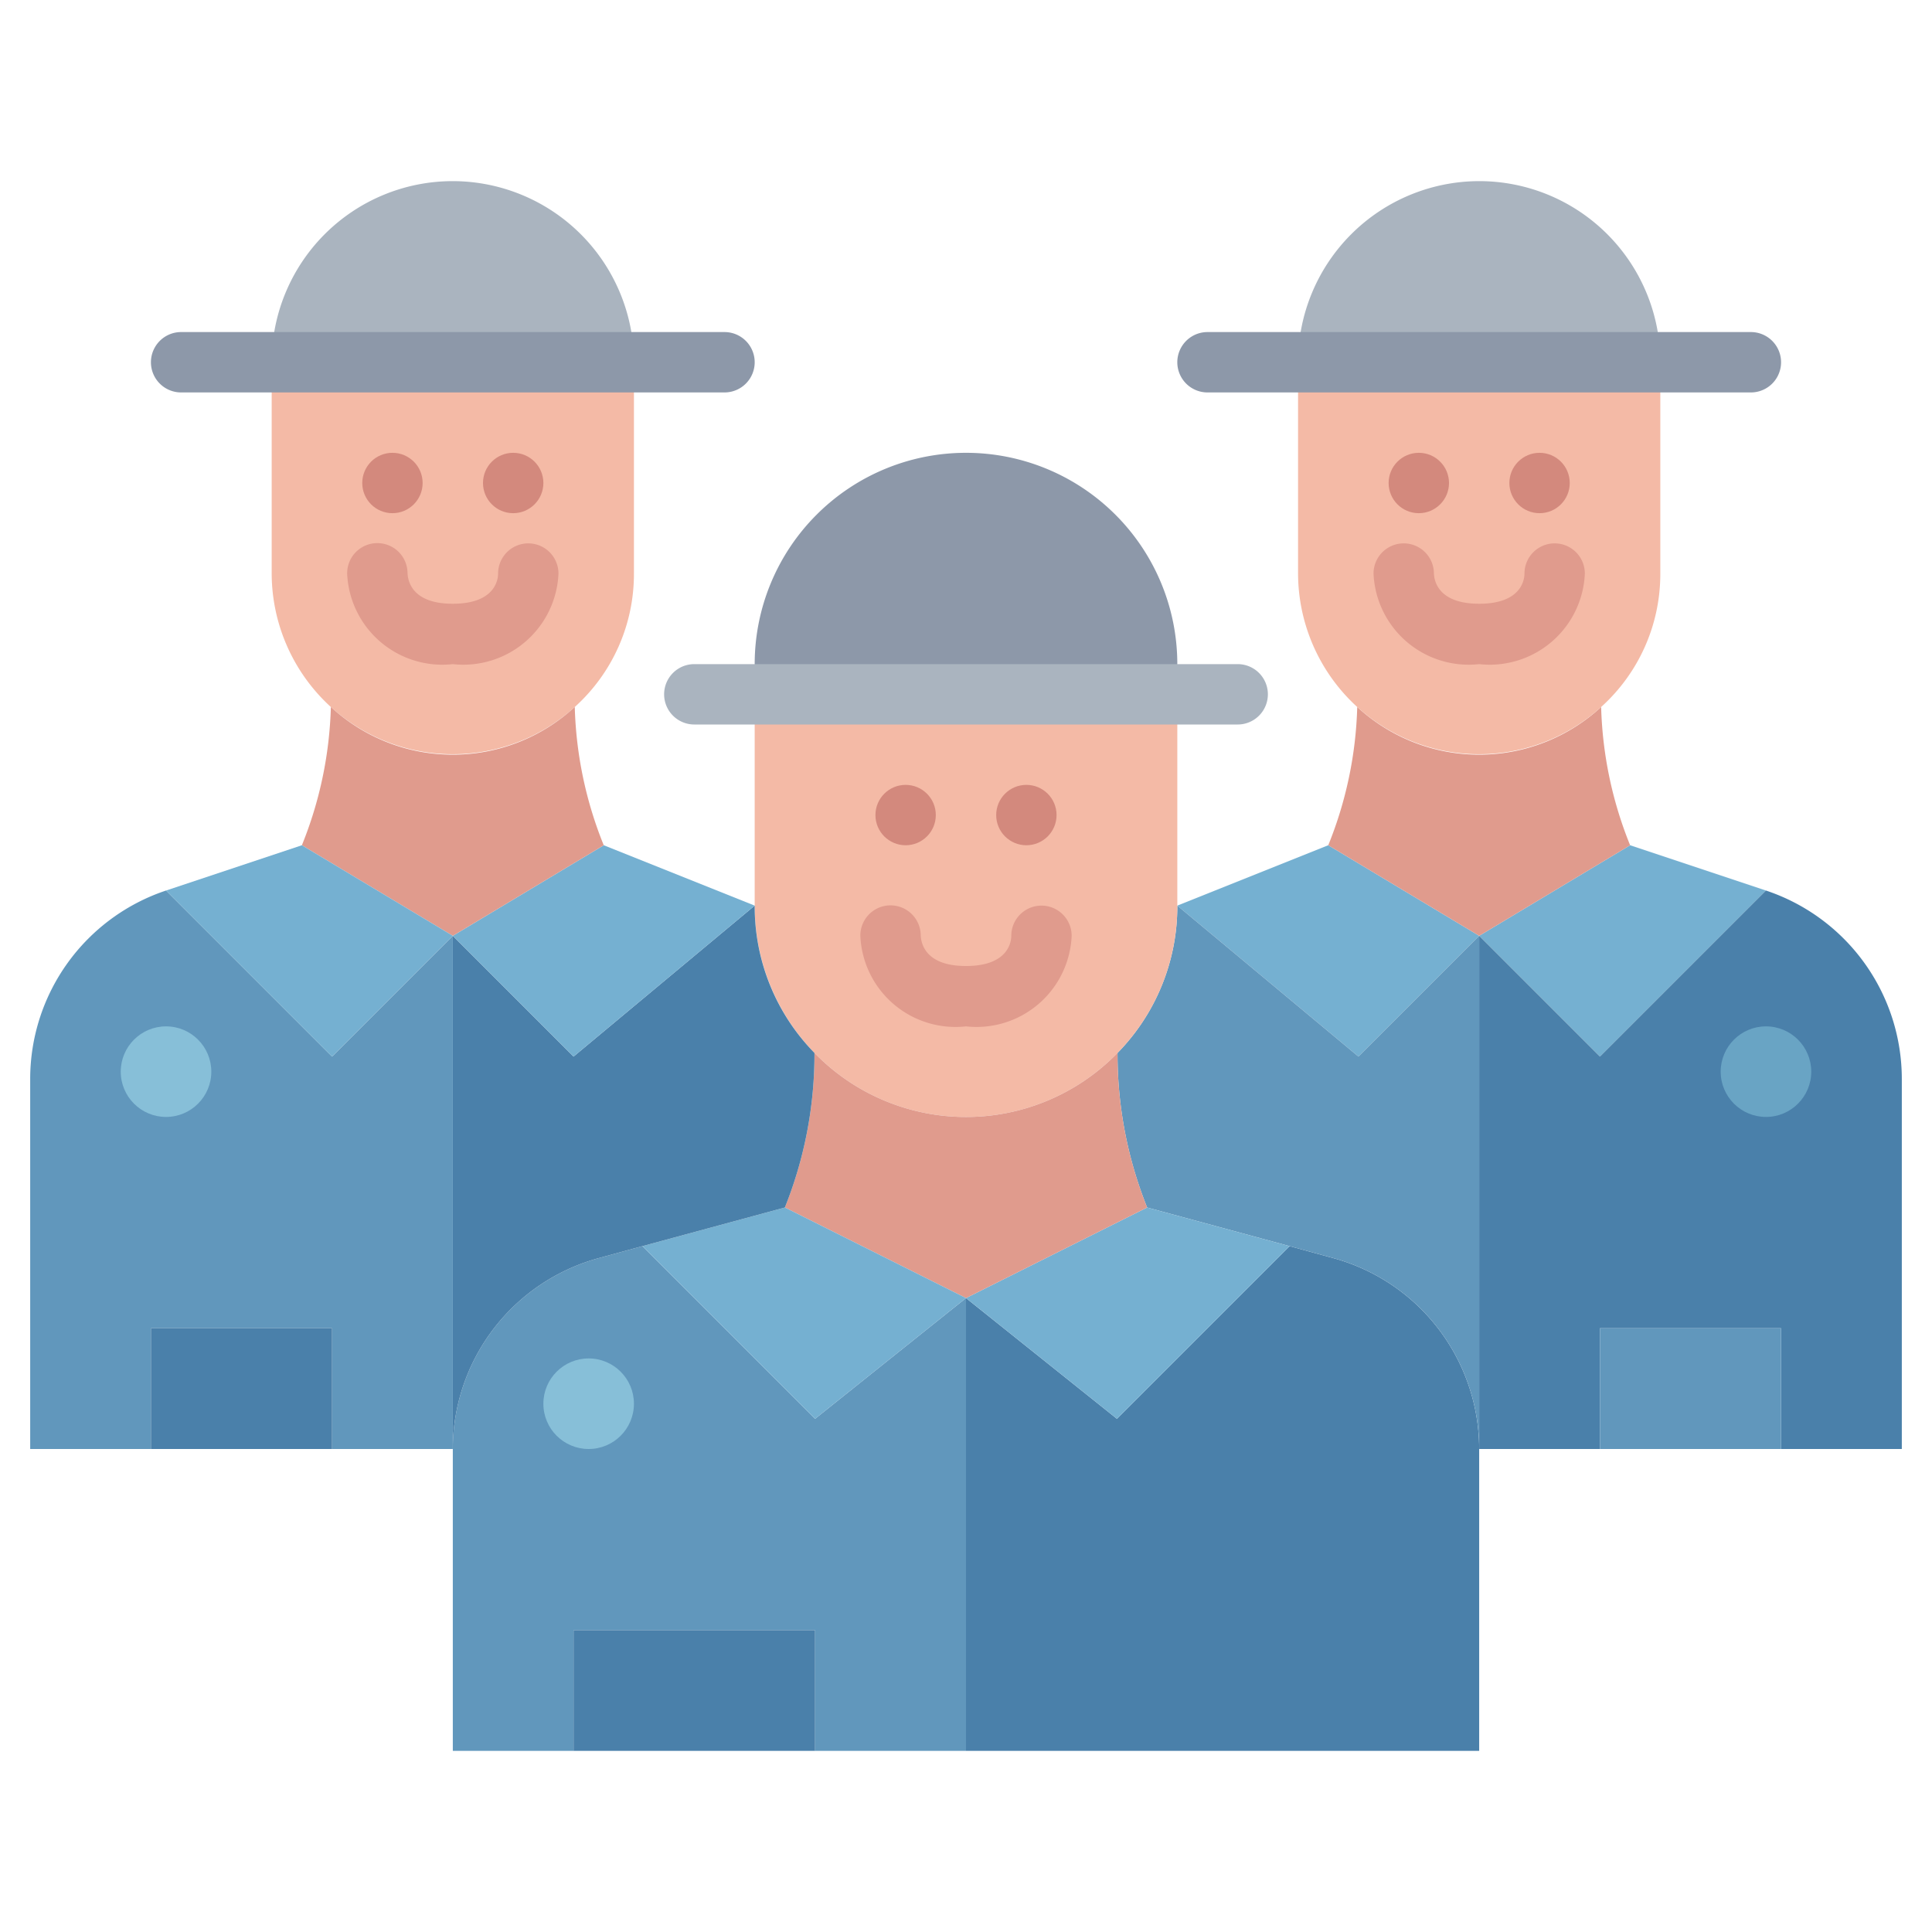 <svg viewBox="0 0 64 64" xmlns="http://www.w3.org/2000/svg"><g><path d="M39 22v1H25v-1a7 7 0 1 1 14 0z" fill="#8d98a9"></path><path d="M58.5 29.5 53 35l-4-4 5-3zM49 31l-4 4-6-5 5-2z" fill="#75b0d1"></path><path d="m54 28-5 3-5-3a13.113 13.113 0 0 0 .96-4.58 5.955 5.955 0 0 0 8.08 0A13.113 13.113 0 0 0 54 28z" fill="#e09b8d"></path><path d="M63 35.743V48h-4v-4h-6v4h-4V31l4 4 5.5-5.5a6.582 6.582 0 0 1 4.5 6.243z" fill="#4a80aa"></path><path d="M53 44h6v4h-6z" fill="#6197bc"></path><path d="M53.04 23.42A6 6 0 0 1 43 19v-7h12v7a5.929 5.929 0 0 1-1.96 4.42z" fill="#f4baa6"></path><path d="M55 12H43a6.009 6.009 0 0 1 6-6 6 6 0 0 1 6 6z" fill="#aab4bf"></path><path d="M49 48v10H32V43l5 4 5.72-5.72 1.46.4A6.562 6.562 0 0 1 49 48z" fill="#4a80aa"></path><path d="M42.72 41.28 38 40a13.643 13.643 0 0 1-.98-5.12A6.936 6.936 0 0 0 39 30l6 5 4-4v17a6.562 6.562 0 0 0-4.82-6.32z" fill="#6197bc"></path><path d="M42.72 41.28 37 47l-5-4 6-3z" fill="#75b0d1"></path><path d="M37.02 34.88A7 7 0 0 1 25 30v-7h14v7a6.936 6.936 0 0 1-1.98 4.88z" fill="#f4baa6"></path><path d="m38 40-6 3-6-3a13.643 13.643 0 0 0 .98-5.12 7 7 0 0 0 10.04 0A13.643 13.643 0 0 0 38 40z" fill="#e09b8d"></path><path d="M32 43v15h-5v-4h-8v4h-4V48a6.562 6.562 0 0 1 4.82-6.32l1.46-.4L27 47z" fill="#6197bc"></path><path d="m32 43-5 4-5.72-5.72L26 40z" fill="#75b0d1"></path><path d="M19 54h8v4h-8zM21.28 41.28l-1.46.4A6.562 6.562 0 0 0 15 48V31l4 4 6-5a6.936 6.936 0 0 0 1.98 4.88A13.643 13.643 0 0 1 26 40z" fill="#4a80aa"></path><path d="m25 30-6 5-4-4 5-3z" fill="#75b0d1"></path><path d="M19.04 23.42A6 6 0 0 1 9 19v-7h12v7a5.929 5.929 0 0 1-1.96 4.42z" fill="#f4baa6"></path><path d="M21 12H9a6 6 0 0 1 6-6 6.009 6.009 0 0 1 6 6z" fill="#aab4bf"></path><path d="m20 28-5 3-5-3a13.113 13.113 0 0 0 .96-4.58 5.955 5.955 0 0 0 8.08 0A13.113 13.113 0 0 0 20 28z" fill="#e09b8d"></path><path d="M15 31v17h-4v-4H5v4H1V35.743A6.582 6.582 0 0 1 5.5 29.5L11 35z" fill="#6197bc"></path><path d="m15 31-4 4-5.5-5.5L10 28z" fill="#75b0d1"></path><path d="M5 44h6v4H5z" fill="#4a80aa"></path><circle cx="5.5" cy="35.5" fill="#87bfd8" r="1.5"></circle><circle cx="19.5" cy="46.5" fill="#87bfd8" r="1.5"></circle><circle cx="58.5" cy="35.5" fill="#69a4c4" r="1.5"></circle><path d="M41 24H23a1 1 0 0 1 0-2h18a1 1 0 0 1 0 2z" fill="#aab4bf"></path><path d="M32 34a3.155 3.155 0 0 1-3.5-3 1 1 0 0 1 2-.017c.014.309.189 1.017 1.5 1.017 1.428 0 1.5-.833 1.5-1a1 1 0 0 1 2 0 3.155 3.155 0 0 1-3.5 3z" fill="#e09b8d"></path><path d="M24 13H6a1 1 0 0 1 0-2h18a1 1 0 0 1 0 2z" fill="#8d98a9"></path><path d="M15 22a3.155 3.155 0 0 1-3.5-3 1 1 0 0 1 2-.017c.014.309.189 1.017 1.5 1.017 1.428 0 1.5-.833 1.5-1a1 1 0 0 1 2 0 3.155 3.155 0 0 1-3.5 3z" fill="#e09b8d"></path><path d="M58 13H40a1 1 0 0 1 0-2h18a1 1 0 0 1 0 2z" fill="#8d98a9"></path><path d="M49 22a3.155 3.155 0 0 1-3.5-3 1 1 0 0 1 2 0c.013.287.185 1 1.5 1 1.428 0 1.5-.833 1.5-1a1 1 0 0 1 2 0 3.155 3.155 0 0 1-3.5 3z" fill="#e09b8d"></path><g fill="#d3897d"><circle cx="30" cy="27" fill="#d3897d" r="1"></circle><circle cx="34" cy="27" fill="#d3897d" r="1"></circle><circle cx="13" cy="16" fill="#d3897d" r="1"></circle><circle cx="17" cy="16" fill="#d3897d" r="1"></circle><circle cx="51" cy="16" fill="#d3897d" r="1"></circle><circle cx="47" cy="16" fill="#d3897d" r="1"></circle></g></g></svg>